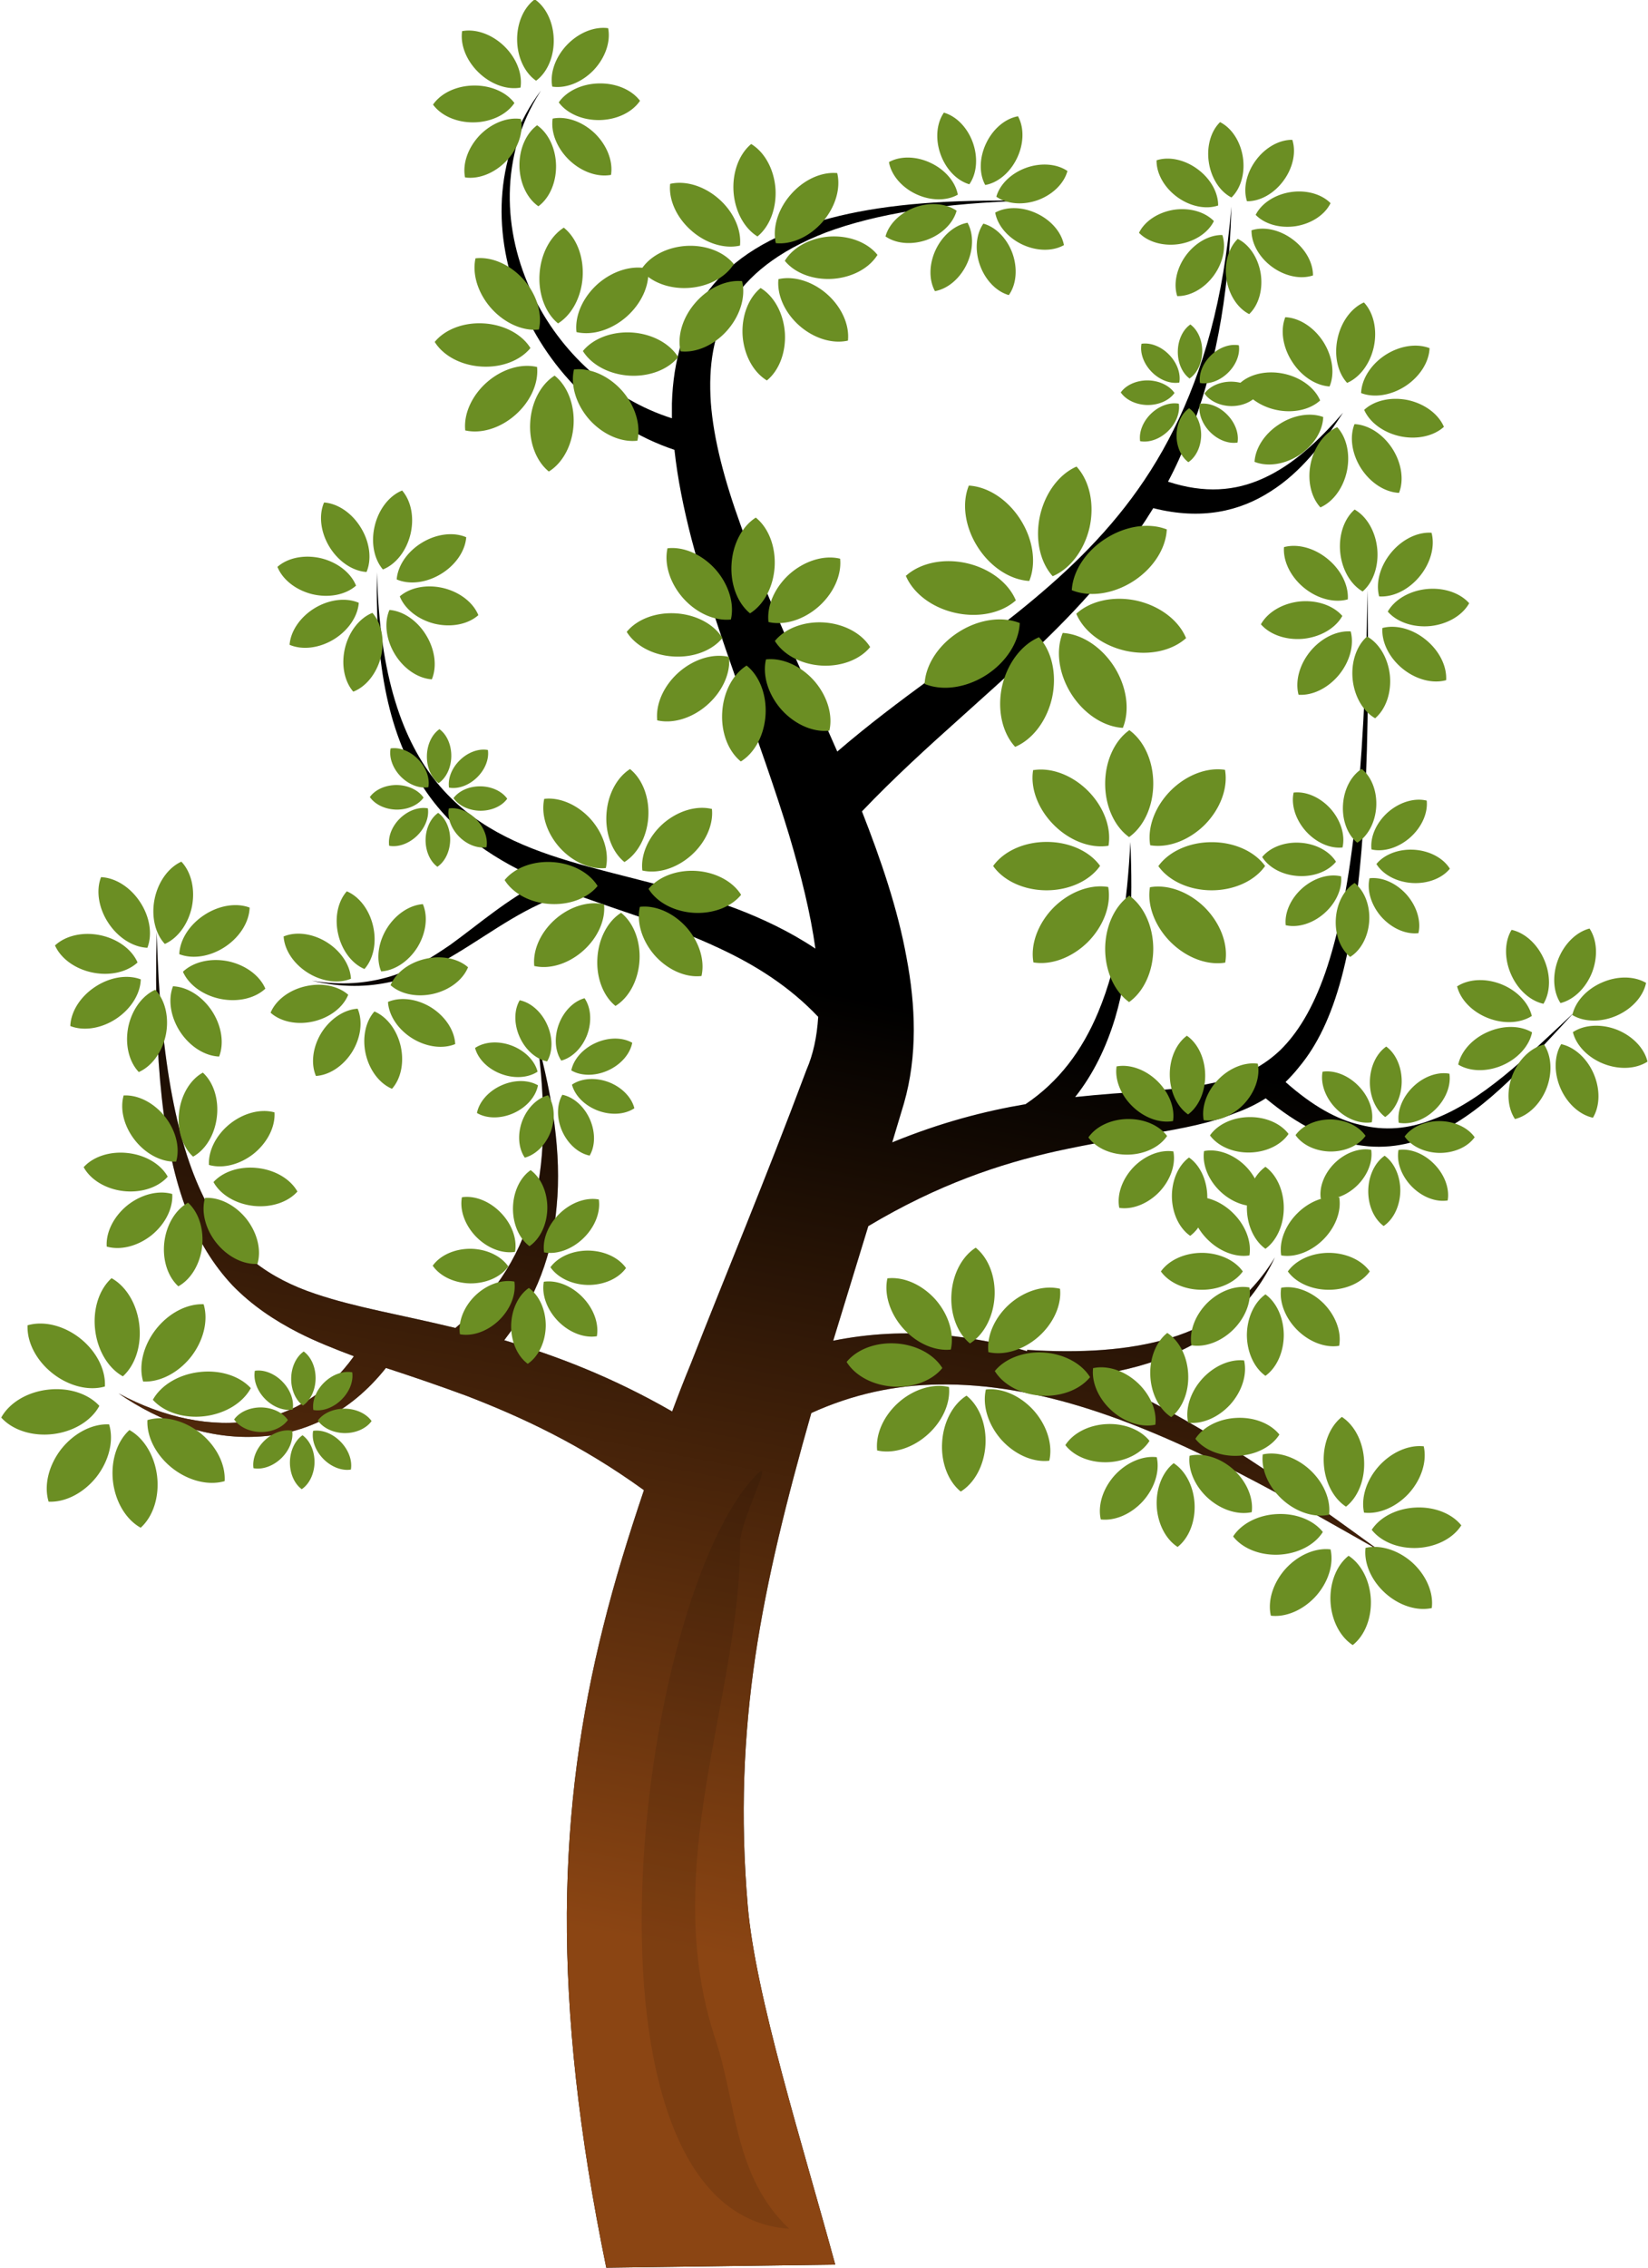 <svg xmlns="http://www.w3.org/2000/svg" xmlns:xlink="http://www.w3.org/1999/xlink" viewBox="0 0 647.764 890.739" height="950121.9" width="690948.6"><defs><linearGradient id="a"><stop offset="0" stop-color="#8b4513"/><stop offset="1" stop-color="#8b4513" stop-opacity="0"/></linearGradient><linearGradient gradientUnits="userSpaceOnUse" y2="502.2" x2="382.8" y1="875.4" x1="311.5" id="b" xlink:href="#a"/></defs><g transform="translate(-49.4 -111.212)"><path d="M262 146.8c-18 24-19.4 54.6-8.7 81.8 10.3 26.3 32.2 49.6 61.2 59.3 1.2 11.2 3.6 23 6.7 35 9.5 36.4 27.4 80 38.4 116.4 4.7 15.8 8.4 30.7 10.3 44.5C359.7 477 349 472 338.5 468c-21.5-8-46.4-12.8-65.5-18.6-20-6-38.2-14.2-51.7-30.6-13.6-16.6-22.8-42-23.7-82.8-1 40.5 6.2 67.2 19.2 86 11.8 17.2 28 27.4 46 35.3-14 7-25.3 17-36.4 25-7.3 5-14.8 9.7-23.5 12.4-9 2.7-19 3.7-31 1.7 12 2.8 22.2 2.5 31.4.4 9.3-2 17.5-6.2 25.4-11 15-9 28-19.3 45-24 20 7.6 38.5 12.5 58.3 21.8 14.4 6.7 27.6 15 39 27-.5 8-2 14.8-4.6 20.8-16.4 43.8-31.6 80-45.5 115.5-2.6 6.3-5 12.5-7.3 18.7-24-13.8-46-22-66-28 12.8-16.5 19-34.3 20.6-52.6 2-21-1.7-43-7.6-65 3 23 3.5 44.4-1.2 63.6-4.7 19-14.3 35.3-31 49.2-21.8-5.3-39-8-55-13.4-9-3-17-7-24-12.5-7.2-5.7-13.6-13-19-23.6-11-21.2-18-54-19.4-106-1.3 51.6 2.7 85.8 11.8 109.4 4.6 12 10.6 21.5 18 29.4 7.6 7.8 16.4 13.7 26 18.6 6.7 3.4 14 6.3 21.7 9.2-10.3 14.4-23.7 22.5-39 25.2-16.8 3-35.7-1-53.5-10.6 16.5 11.4 35.6 18 54.4 17 18.3-.8 36.4-9 50.7-27 10.4 3.4 21 7 31.8 11 21.5 8.3 44.7 19 69.6 37-6 17.8-11.5 35.5-16 53.6-8.8 35-14 71.3-14.3 112.4-.2 41.2 4.6 86.4 15.5 139.4l90-1.2c-13-47.8-31.4-105.6-34.4-141-3-35.3-1.6-66.8 3-98 4.6-30.8 12.3-61.4 22-95.5 16.3-7.4 33-11 50.2-11.2 19.2-.3 39 3.3 58.8 9.6 40.8 13 80 36.3 114.4 55.7-31.5-22.8-69.2-50.6-109.8-68l-1.8-1c11.4-1.7 22-4.5 31.7-8.8 17-7.5 30.2-19.4 38.7-37.4-10.4 17-24.6 26.6-41 31.6s-35.5 6-56.4 4.7v.5c-11-3.2-22.4-5.4-34-6.4-13.7-1.2-27.8-.6-42.2 2.3l13.8-45c27.6-16.5 52-24.5 73.8-29.4 13.7-3 26-5 38-7 11.6-2 22.6-4 32.4-8 4.2-1.5 8.2-3.4 12-5.8 12.7 10.6 24.7 16.4 36 18.3 11.7 2 22.2-.3 32-5C634 547 651 527.3 668 509c-18.6 17.4-36.4 35-55.7 42-9.3 3.6-18.6 4.5-28.3 2-9-2-18.7-7.4-29.3-16.8 1.8-1.8 3.6-3.7 5.4-6 7-8.4 12.5-19.7 16.6-35 8-30 11.4-77.2 10.2-152.2-1 75.3-6.7 121.7-16.6 150.3-5 14.3-11 23.8-17.6 30.3-6.6 6.3-14 10-22.6 12-8.7 2.4-18.6 3.3-30.3 4.2-8.3.6-17.6 1.2-27.8 2.3 7.3-9.2 12.3-19.8 15.7-31 6.4-21.4 7-46 6-69.2-1.2 23.6-4.3 47-12.7 67-6.3 15-15.4 27.2-28.5 36-16 2.7-33.4 7.2-52.4 15l4.6-15.3c5.4-18.8 4.6-38.5 1-57.4-3.4-18.8-10-38.2-17.5-57.3 12.7-13.3 25.8-25.2 39-37 17.5-15.8 35-31 50.5-48.5 9-10.3 17.5-21.4 25-33.6 19 4.8 34 1.2 46-6.5 12-7.5 21-19.3 28.6-31-9.3 10.7-19.4 20.4-31.4 25.8-11 5-23 6-37.4 1.3 3-5.6 5.7-11.6 8.2-18 9.8-24.4 15.8-53.4 16.7-90-3 36.5-11.2 64.6-22.6 87.4-11.3 22.8-26 40.3-42.4 55.6-16.3 15.2-34.4 28.3-53.4 42.5-12 8.8-24.3 18-36.5 28.5-13.5-31-27.6-59.6-38-89-6.3-17.4-10.6-33.5-11.7-48-1-14.6 1-27.4 7.6-38.5 6.7-11.2 18.5-21 37.7-28.4 19.3-7.2 45.4-11.6 80-12.5-4.3 0-8.5-.2-12.6 0-28.5 0-51 2.6-69 7.8-20.3 5.8-35 15-44.5 27.4-9.7 12.4-14 27.6-14.5 44.5v5.8c-24-7.6-44-26-54.8-48.8-11.8-24.6-13-54.2 3-79.4z"/><path d="M262 146.8c-18 24-19.4 54.6-8.7 81.8 10.3 26.3 32.2 49.6 61.2 59.3 1.2 11.2 3.6 23 6.7 35 9.5 36.4 27.4 80 38.4 116.4 4.7 15.8 8.4 30.7 10.3 44.5C359.7 477 349 472 338.5 468c-21.5-8-46.4-12.8-65.5-18.6-20-6-38.2-14.2-51.7-30.6-13.6-16.6-22.8-42-23.7-82.8-1 40.5 6.2 67.2 19.2 86 11.8 17.2 28 27.4 46 35.3-14 7-25.3 17-36.4 25-7.3 5-14.8 9.7-23.5 12.4-9 2.7-19 3.7-31 1.7 12 2.8 22.2 2.5 31.4.4 9.3-2 17.5-6.2 25.4-11 15-9 28-19.3 45-24 20 7.6 38.5 12.5 58.3 21.8 14.4 6.7 27.6 15 39 27-.5 8-2 14.8-4.6 20.8-16.4 43.8-31.6 80-45.5 115.5-2.6 6.3-5 12.5-7.3 18.7-24-13.8-46-22-66-28 12.8-16.5 19-34.3 20.6-52.6 2-21-1.7-43-7.6-65 3 23 3.5 44.4-1.2 63.6-4.7 19-14.3 35.3-31 49.2-21.8-5.3-39-8-55-13.4-9-3-17-7-24-12.5-7.2-5.7-13.6-13-19-23.6-11-21.2-18-54-19.4-106-1.3 51.6 2.7 85.8 11.8 109.4 4.6 12 10.6 21.5 18 29.4 7.6 7.8 16.4 13.7 26 18.6 6.7 3.4 14 6.3 21.7 9.2-10.3 14.4-23.7 22.5-39 25.2-16.8 3-35.7-1-53.5-10.6 16.5 11.4 35.6 18 54.4 17 18.3-.8 36.4-9 50.7-27 10.4 3.4 21 7 31.8 11 21.5 8.3 44.7 19 69.6 37-6 17.8-11.5 35.5-16 53.6-8.8 35-14 71.3-14.3 112.4-.2 41.2 4.6 86.4 15.5 139.4l90-1.2c-13-47.8-31.4-105.6-34.4-141-3-35.3-1.6-66.8 3-98 4.6-30.8 12.3-61.4 22-95.5 16.3-7.4 33-11 50.2-11.2 19.2-.3 39 3.3 58.8 9.6 40.8 13 80 36.3 114.4 55.7-31.5-22.8-69.2-50.6-109.8-68l-1.8-1c11.4-1.7 22-4.5 31.7-8.8 17-7.5 30.2-19.4 38.7-37.4-10.4 17-24.6 26.6-41 31.6s-35.5 6-56.4 4.7v.5c-11-3.2-22.4-5.4-34-6.4-13.7-1.2-27.8-.6-42.2 2.3l13.8-45c27.6-16.5 52-24.5 73.8-29.4 13.7-3 26-5 38-7 11.6-2 22.6-4 32.4-8 4.2-1.5 8.2-3.4 12-5.8 12.7 10.6 24.7 16.4 36 18.3 11.7 2 22.2-.3 32-5C634 547 651 527.3 668 509c-18.6 17.4-36.4 35-55.7 42-9.3 3.6-18.6 4.5-28.3 2-9-2-18.7-7.4-29.3-16.8 1.8-1.8 3.6-3.7 5.4-6 7-8.4 12.5-19.7 16.6-35 8-30 11.4-77.2 10.2-152.2-1 75.3-6.7 121.7-16.6 150.3-5 14.3-11 23.8-17.6 30.3-6.6 6.3-14 10-22.6 12-8.7 2.4-18.6 3.3-30.3 4.2-8.3.6-17.6 1.2-27.8 2.3 7.3-9.2 12.3-19.8 15.7-31 6.4-21.4 7-46 6-69.2-1.2 23.6-4.3 47-12.7 67-6.3 15-15.4 27.2-28.5 36-16 2.7-33.4 7.2-52.4 15l4.6-15.3c5.4-18.8 4.6-38.5 1-57.4-3.4-18.8-10-38.2-17.5-57.3 12.7-13.3 25.8-25.2 39-37 17.5-15.8 35-31 50.5-48.5 9-10.3 17.5-21.4 25-33.6 19 4.8 34 1.2 46-6.5 12-7.5 21-19.3 28.6-31-9.3 10.7-19.4 20.4-31.4 25.8-11 5-23 6-37.4 1.3 3-5.6 5.7-11.6 8.2-18 9.8-24.4 15.8-53.4 16.7-90-3 36.5-11.2 64.6-22.6 87.4-11.3 22.8-26 40.3-42.4 55.6-16.3 15.2-34.4 28.3-53.4 42.5-12 8.8-24.3 18-36.5 28.5-13.5-31-27.6-59.6-38-89-6.3-17.4-10.6-33.5-11.7-48-1-14.6 1-27.4 7.6-38.5 6.7-11.2 18.5-21 37.7-28.4 19.3-7.2 45.4-11.6 80-12.5-4.3 0-8.5-.2-12.6 0-28.5 0-51 2.6-69 7.8-20.3 5.8-35 15-44.5 27.4-9.7 12.4-14 27.6-14.5 44.5v5.8c-24-7.6-44-26-54.8-48.8-11.8-24.6-13-54.2 3-79.4z" fill="url(#b)"/><g id="c" fill="#6b8e23"><path d="M493.3 398a18 23.8 0 0 0-9.5 21 18 23.8 0 0 0 9.4 21 18 23.8 0 0 0 9.5-21 18 23.8 0 0 0-9.4-21zM455.5 413.6a23.8 18 45 0 0 8 21.5 23.8 18 45 0 0 21.6 8.3 23.8 18 45 0 0-8-21.5 23.8 18 45 0 0-21.5-8.2zM439.8 451.4a23.8 18 0 0 0 21 9.5 23.8 18 0 0 0 21-9.6 23.8 18 0 0 0-21-9.4 23.8 18 0 0 0-21 9.4zM455.5 489.2a18 23.8 45 0 0 21.5-8 18 23.8 45 0 0 8-21.6 18 23.8 45 0 0-21.4 8 18 23.8 45 0 0-8 21.6zM493.2 504.8a18 23.8 0 0 0 9.5-21 18 23.8 0 0 0-9.4-20.8 18 23.8 0 0 0-9.5 21 18 23.8 0 0 0 9.4 20.8zM531 489.2a23.8 18 45 0 0-8-21.5 23.8 18 45 0 0-21.6-8 23.8 18 45 0 0 8 21.4 23.8 18 45 0 0 21.6 8.2zM546.7 451.4a23.8 18 0 0 0-21-9.4 23.8 18 0 0 0-21 9.4 23.8 18 0 0 0 21 9.5 23.8 18 0 0 0 21-9.6zM531 413.6a18 23.8 45 0 0-21.5 8.2 18 23.8 45 0 0-8 21.4 18 23.8 45 0 0 21.4-8 18 23.8 45 0 0 8-21.6z"/></g><use height="100%" width="100%" transform="rotate(58.628 286.803 185.438) scale(.761)" xlink:href="#c"/><use height="100%" width="100%" transform="matrix(.571 -.258 .258 .571 -130.687 404.104)" xlink:href="#c"/><use height="100%" width="100%" transform="scale(.79) rotate(-33.428 600.906 1121.007)" xlink:href="#c"/><use height="100%" width="100%" transform="rotate(-6.715 2366.79 3580.507) scale(.924)" xlink:href="#c"/><use height="100%" width="100%" transform="rotate(-32.516 272.656 516.642) scale(1.056)" xlink:href="#c"/><use height="100%" width="100%" transform="scale(.771) rotate(39.35 618.907 827.15)" xlink:href="#c"/><use height="100%" width="100%" transform="rotate(-1 13335.884 -8351.913) scale(.736)" xlink:href="#c"/><use height="100%" width="100%" transform="rotate(25.367 681.403 438.525) scale(.712)" xlink:href="#c"/><use height="100%" width="100%" transform="matrix(.055 -.896 .896 .055 -88.005 779.5)" xlink:href="#c"/><use height="100%" width="100%" transform="rotate(-2.783 7358.64 -2842.975) scale(.84)" xlink:href="#c"/><use height="100%" width="100%" transform="matrix(.761 -.014 .014 .761 -121.37 -185.02)" xlink:href="#c"/><use height="100%" width="100%" transform="matrix(.575 .423 -.423 .575 442.065 -271.372)" xlink:href="#c"/><use height="100%" width="100%" transform="matrix(.726 -.167 .167 .726 -238.885 254.734)" xlink:href="#c"/><use height="100%" width="100%" transform="rotate(-23.484 932.652 -266.44) scale(.753)" xlink:href="#c"/><g fill="#6b8e23"><path d="M546.8 569.5a13.8 18.3 0 0 0-7.3 16 13.8 18.3 0 0 0 7.3 16.2 13.8 18.3 0 0 0 7.2-16 13.8 18.3 0 0 0-7.2-16.2zM517.7 581.5A18.3 13.8 45 0 0 524 598a18.3 13.8 45 0 0 16.5 6.3 18.3 13.8 45 0 0-6.3-16.5 18.3 13.8 45 0 0-16.5-6.3zM505.7 610.6a18.3 13.8 0 0 0 16 7.2 18.3 13.8 0 0 0 16.2-7.2 18.3 13.8 0 0 0-16.2-7.3 18.3 13.8 0 0 0-16 7.3zM517.7 639.6a13.8 18.3 45 0 0 16.5-6.2 13.8 18.3 45 0 0 6.3-16.5 13.8 18.3 45 0 0-16.5 6 13.8 18.3 45 0 0-6.3 16.6zM546.8 651.6a13.8 18.3 0 0 0 7.2-16 13.8 18.3 0 0 0-7.2-16 13.8 18.3 0 0 0-7.3 16 13.8 18.3 0 0 0 7.3 16zM575.8 639.6a18.3 13.8 45 0 0-6.2-16.5A18.3 13.8 45 0 0 553 617a18.3 13.8 45 0 0 6.3 16.6 18.3 13.8 45 0 0 16.5 6.2zM587.8 610.6a18.3 13.8 0 0 0-16-7.3 18.3 13.8 0 0 0-16.2 7.3 18.3 13.8 0 0 0 16 7.2 18.3 13.8 0 0 0 16.2-7.2zM575.8 581.5a13.8 18.3 45 0 0-16.5 6.3 13.8 18.3 45 0 0-6.3 16.5 13.8 18.3 45 0 0 16.6-6.3 13.8 18.3 45 0 0 6.2-16.5z"/></g><g fill="#6b8e23"><path d="M585.5 230a13.8 18.3 12 0 0-10.4 14.4 13.8 18.3 12 0 0 3.8 17.2 13.8 18.3 12 0 0 10.5-14.2 13.8 18.3 12 0 0-3.8-17.3zM554.6 235.8a18.3 13.8 57 0 0 2.7 17.5A18.3 13.8 57 0 0 572 263a18.3 13.8 57 0 0-2.5-17.6 18.3 13.8 57 0 0-15-9.6zM536.8 261.7a18.3 13.8 12 0 0 14.2 10.5 18.3 13.8 12 0 0 17.3-3.7A18.3 13.8 12 0 0 554 258a18.3 13.8 12 0 0-17.2 3.7zM542.5 292.6A13.8 18.3 57 0 0 560 290a13.8 18.3 57 0 0 9.5-15A13.8 18.3 57 0 0 552 278a13.8 18.3 57 0 0-9.5 14.8zM568.4 310.5a13.8 18.3 12 0 0 10.4-14.2A13.8 18.3 12 0 0 575 279a13.8 18.3 12 0 0-10.4 14.2 13.8 18.3 12 0 0 3.8 17.3zM599.3 304.8a18.3 13.8 57 0 0-2.7-17.5 18.3 13.8 57 0 0-14.8-9.5 18.3 13.8 57 0 0 2.6 17.4 18.3 13.8 57 0 0 15 9.6zM617 279a18.3 13.8 12 0 0-14-10.6 18.3 13.8 12 0 0-17.4 3.8 18.3 13.8 12 0 0 14.3 10.4 18.3 13.8 12 0 0 17-3.7zM611.4 248a13.8 18.3 57 0 0-17.4 2.6 13.8 18.3 57 0 0-9.6 15 13.8 18.3 57 0 0 17.5-2.8 13.8 18.3 57 0 0 9.4-14.8z"/></g><use xlink:href="#c" transform="matrix(.055 -.896 .896 .055 -163.468 665.62)" width="100%" height="100%"/><use height="100%" width="100%" transform="matrix(.055 -.896 .896 .055 -1.566 1066.257)" xlink:href="#c"/><use xlink:href="#c" transform="rotate(-86.486 535.1 253.08) scale(.692)" width="100%" height="100%"/><use height="100%" width="100%" transform="rotate(-48.672 190.59 394.97) scale(.872)" xlink:href="#c"/><use xlink:href="#c" transform="rotate(-86.486 397.336 498.942) scale(.872)" width="100%" height="100%"/><use xlink:href="#c" transform="rotate(6.494 -1658.936 -1877.22) scale(.791)" width="100%" height="100%"/><path d="M359.5 986.5c-21.7-20.6-20.5-49-28.8-74-22.7-68 9.6-134.4 9.6-195 0-9.3 13.5-34 6.8-27.4-48.2 48.5-76.8 290.6 12.5 296.5z" opacity=".1"/><use xlink:href="#c" transform="rotate(-2.82 6971.658 -1953.09) scale(.788)" width="100%" height="100%"/><use xlink:href="#c" transform="matrix(.353 .363 -.363 .353 506.682 -72.727)" width="100%" height="100%"/><use height="100%" width="100%" transform="matrix(.46 .473 -.473 .46 580.444 116.522)" xlink:href="#c"/><use xlink:href="#c" transform="matrix(.353 .363 -.363 .353 158.182 330.655)" width="100%" height="100%"/><use height="100%" width="100%" transform="scale(.506) rotate(45.827 7.13 580.245)" xlink:href="#c"/><use xlink:href="#c" transform="rotate(45.825 -35.648 354.233) scale(.712)" width="100%" height="100%"/></g></svg>